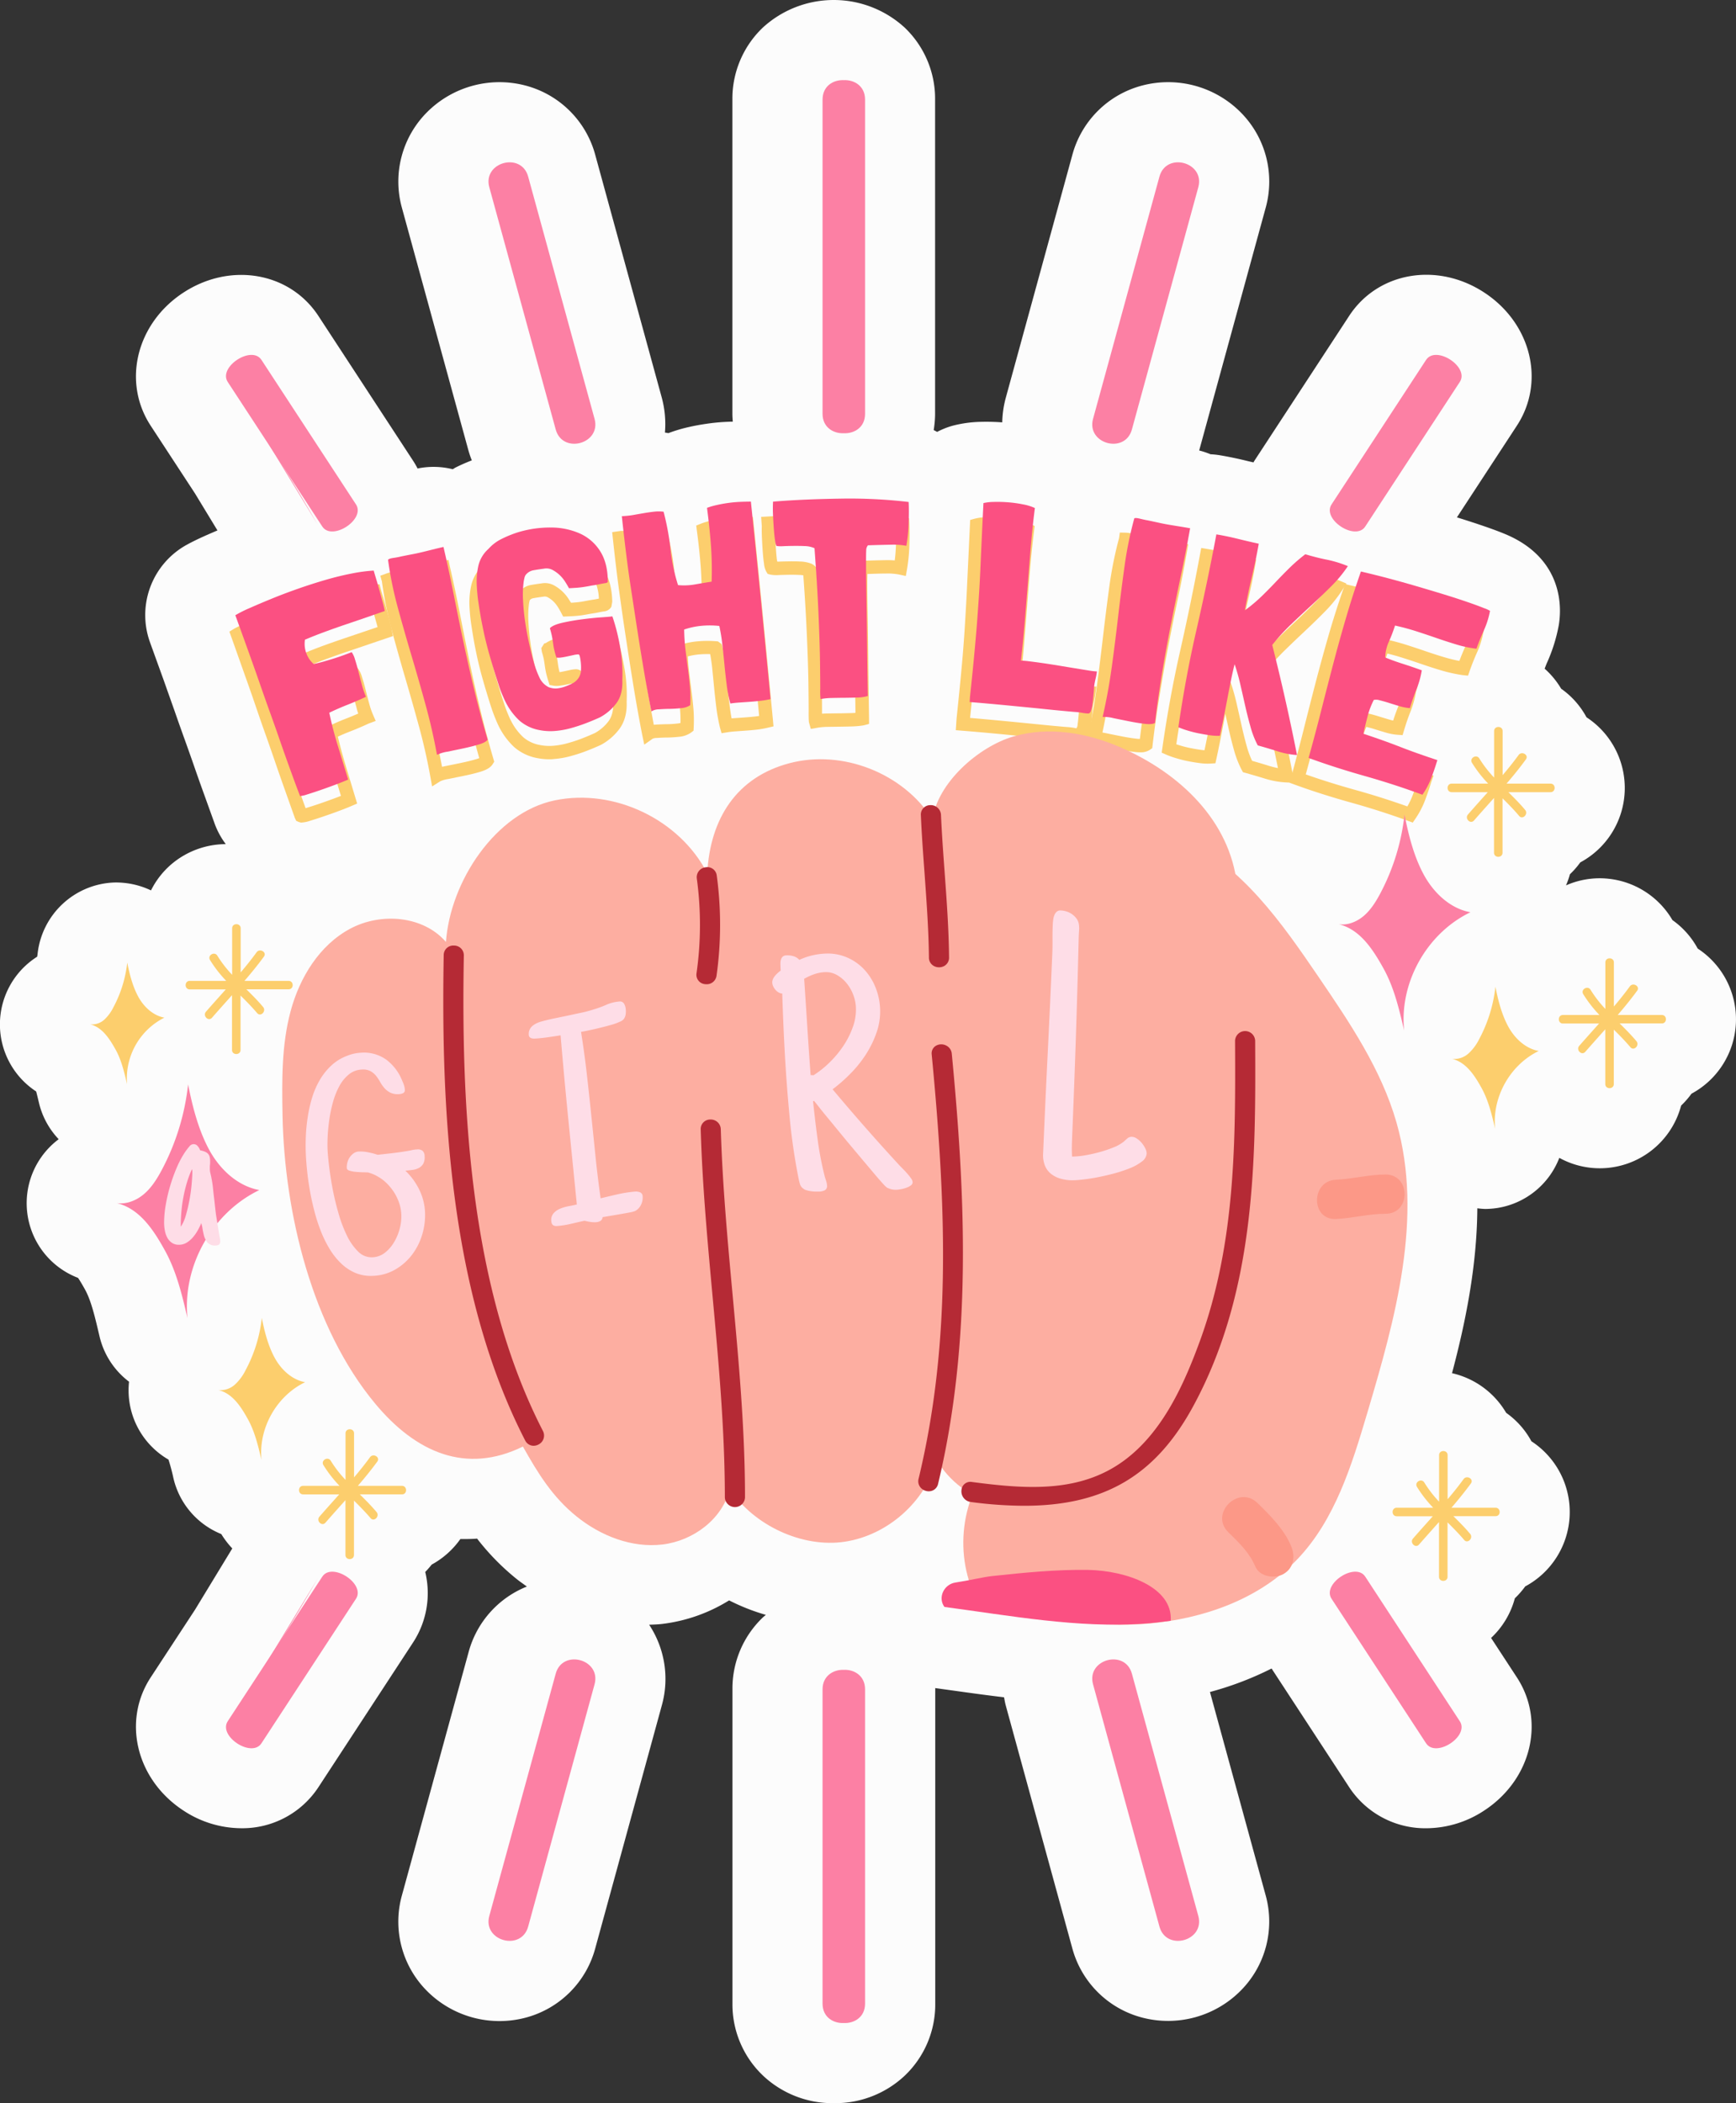 <svg xmlns="http://www.w3.org/2000/svg" width="891.9" height="1080" viewBox="0 0 891.9 1080"><rect x="0" y="0" width="891.9" height="1080" fill="#333333" stroke="none"/><g id="Слой_2" data-name="Слой 2"><g id="set06_537209430"><g id="set06_537209430-2" data-name="set06_537209430"><path d="M872.22 487.09a42.73 42.73.0 0 0-12.53-14.29l-.44-.32A43.37 43.37.0 0 0 821.8 451a42.93 42.93.0 0 0-17.23 3.65 44.21 44.21.0 0 0 2-5.71 43 43 0 0 0 5.33-6.09 43.36 43.36.0 0 0 3.19-74.52A42.67 42.67.0 0 0 802.55 354l-.48-.34a43.16 43.16.0 0 0-8.49-10.29c.41-1 .76-2 1.2-3a83.83 83.83.0 0 0 6.07-19.34c2.35-14.18-1.21-36.09-28.09-47-2.58-1.06-6-2.35-10.45-3.87-3.84-1.32-8.29-2.78-13.46-4.38l-.34-.1 30.82-47.1c14.74-22.53 7.37-52.56-16.79-68.37s-54.64-10.54-69.38 12l-48.58 74.24c-.22.32-.38.66-.58 1-1.13-.27-2.21-.5-3.36-.78-4.58-1.14-9.3-2.11-14-2.91a42.1 42.1.0 0 0-4.7-.49 41.64 41.64.0 0 0-5.84-1.94L650.18 107A50.37 50.37.0 0 0 637.5 57.76a52.58 52.58.0 0 0-50.57-13.87 50.39 50.39.0 0 0-36.06 35.9l-34.11 124.4a52.17 52.17.0 0 0-1.84 12.7 109.3 109.3.0 0 0-11-.27 62 62 0 0 0-14.84 2.09 40.37 40.37.0 0 0-7.62 3.08c-.58-.32-1.16-.64-1.76-.94a53.3 53.3.0 0 0 .72-8.33V51.11a50.46 50.46.0 0 0-15.63-36.94 53.94 53.94.0 0 0-72.88.0 50.46 50.46.0 0 0-15.63 36.94V212.52c0 1.34.1 2.67.2 4-1 0-2.05.05-3.17.1a101.59 101.59.0 0 0-10.34 1c-3.33.48-6.52 1.07-9.23 1.71a75.15 75.15.0 0 0-10.34 3.09c-.59-.11-1.19-.21-1.78-.3A52 52 0 0 0 340 204.2L305.89 79.79a50.39 50.39.0 0 0-36.06-35.9 52.6 52.6.0 0 0-50.57 13.87A50.38 50.38.0 0 0 206.57 107l34.12 124.4a50.84 50.84.0 0 0 1.71 5c-2.91 1.14-5.76 2.37-8.47 3.74-.47.24-.86.57-1.32.82a40.8 40.8.0 0 0-18.07-.38 45 45 0 0 0-2.36-4.06L163.6 162.26c-14.74-22.52-45.22-27.78-69.38-12s-31.53 45.84-16.79 68.37l22.74 34.75 11.55 19c-1.83.78-3.61 1.55-5.29 2.29-4.56 2-8 3.72-10.33 5a41.18 41.18.0 0 0-19.23 49.6l.21.61 7 19.36q3 8.49 5.61 15.84c1.8 5.18 3.54 10.09 5.23 14.77 1.57 4.35 3.11 8.72 4.61 13q2.41 7 5.08 14.37l5.55 15.4A40.56 40.56.0 0 0 116 433.47a43.45 43.45.0 0 0-28.1 10.46 42.74 42.74.0 0 0-10.32 13.3 41.81 41.81.0 0 0-19.08-4.05 41.14 41.14.0 0 0-39.19 36.63c-.06.48-.13 1-.22 1.47a41.15 41.15.0 0 0-.52 69.19c.47 1.7 1 4 1.4 5.66A40.82 40.82.0 0 0 30.15 585a41.05 41.05.0 0 0 9.94 71.2c.78 1.14 1.94 3 3.62 6.05 3.17 5.72 5.22 14.57 7.41 23.93A40.92 40.92.0 0 0 66.3 709.52a41.09 41.09.0 0 0 20.26 40 98.93 98.93.0 0 1 2.55 9.58 41 41 0 0 0 24.58 28.66 44.68 44.68.0 0 0 5.65 7.38l-19.16 31.49L77.43 861.35c-14.74 22.52-7.37 52.56 16.78 68.37a54.37 54.37.0 0 0 29.76 9.1 46.74 46.74.0 0 0 39.63-21.09l48.58-74.24a46.25 46.25.0 0 0 6.29-36.26 49 49 0 0 0 3.31-3.79 43.54 43.54.0 0 0 14.73-13.11c2.85.0 5.72.0 8.6-.24a123.6 123.6.0 0 0 20.17 20.62c1.75 1.42 3.6 2.67 5.41 4a50.39 50.39.0 0 0-30 33.9L206.57 973a50.36 50.36.0 0 0 12.69 49.27 52.58 52.58.0 0 0 50.57 13.88 50.38 50.38.0 0 0 36.06-35.91L340 875.81a50.38 50.38.0 0 0-6.49-41.49c2.2-.09 4.41-.14 6.59-.4a84.22 84.22.0 0 0 34.5-12.11 105.32 105.32.0 0 0 18.86 7.44c-.51.44-1 .85-1.53 1.32a50.42 50.42.0 0 0-15.62 36.91V1028.9A50.43 50.43.0 0 0 392 1065.84 52.07 52.07.0 0 0 427.81 1080H429a52.07 52.07.0 0 0 35.86-14.16 50.43 50.43.0 0 0 15.64-36.94V867.48c0-.21.0-.42.0-.63L493 868.58c7.53 1.06 15.17 2.08 22.85 3 .27 1.4.49 2.79.87 4.18l34.11 124.4a50.38 50.38.0 0 0 36.06 35.91 52.58 52.58.0 0 0 50.57-13.88A50.32 50.32.0 0 0 650.18 973L621.63 868.86a165 165 0 0 0 31.66-12.06l39.87 60.94a46.74 46.74.0 0 0 39.63 21.09 54.46 54.46.0 0 0 29.76-9.11c24.15-15.81 31.52-45.85 16.77-68.37L766.07 841.1a43.06 43.06.0 0 0 12.21-20.36 44.81 44.81.0 0 0 5.33-6.1 43.35 43.35.0 0 0 3.18-74.53 42.73 42.73.0 0 0-12.51-14.28l-.46-.33A43.44 43.44.0 0 0 746 705.14c6.88-25.86 12.81-54.8 13-84.67a39.09 39.09.0 0 0 3.92.34 42.37 42.37.0 0 0 6.78-.56 41 41 0 0 0 31.43-25.68 43 43 0 0 0 20.67 5.35 43.21 43.21.0 0 0 41.9-32.19 45.9 45.9.0 0 0 5.35-6.12 43.36 43.36.0 0 0 3.16-74.52z" fill="#fcfcfc"/><path d="M155 422.39a3.77 3.77.0 0 1-.48.0l-1-.29-1.34-.59-.69-1.47L146 404.6q-2.56-7.22-4.88-14t-4.71-13.49c-1.62-4.53-3.28-9.32-5-14.38s-3.62-10.45-5.68-16.24l-7.87-22.16 2.54-1.54c1.73-.93 4.26-2.15 7.62-3.63s7-3 11.18-4.71 8.71-3.4 13.51-5.06 9.57-3.18 14.29-4.54 9.33-2.44 13.67-3.26a85.45 85.45.0 0 1 11.55-1.45l2.75-.12.72 2.66c.32 1.19.75 2.69 1.3 4.51s1.12 3.85 1.67 5.9l1.55 5.77q.78 2.89 1.14 4.88l.54 2.9-22.58 7.67q-5.39 1.8-10.72 3.76-4.19 1.52-7.89 3a9.51 9.51.0 0 0 .72 3.68 12.7 12.7.0 0 0 1.55 2.7c1-.23 2-.49 3-.78 1.78-.5 3.49-1 5.19-1.53s3.26-1.05 4.8-1.6 2.88-1.06 3.94-1.48l2.23-.86L183.7 343a13.62 13.62.0 0 1 2.33 4.83q.94 2.86 1.83 6.46c.56 2.28 1.15 4.58 1.79 6.89a39.64 39.64.0 0 0 1.84 5.48l1.53 3.55-3.64 1.35q-4.47 2.09-9.38 4c-2.24.87-4.39 1.78-6.43 2.73 1.19 4.92 2.53 9.87 4 14.76l5.92 19.58-2.81 1.21c-1.87.81-4.12 1.69-6.72 2.66s-5.14 1.86-7.69 2.73-4.84 1.61-6.82 2.21A17.3 17.3.0 0 1 155 422.39zm-28.77-94.86 5.93 16.69q3.11 8.71 5.7 16.3t5 14.31q2.42 6.81 4.73 13.57t4.85 13.9L157 415l.52-.15c1.89-.57 4.09-1.28 6.56-2.12s5-1.75 7.52-2.68c1.28-.47 2.47-.93 3.56-1.36L171 395c-1.8-5.92-3.39-11.94-4.76-17.88l-.68-3 2.88-1c2.64-1.33 5.78-2.72 9.07-4 2.25-.87 4.44-1.77 6.55-2.7-.35-1-.71-2.2-1-3.46q-1-3.54-1.83-7.05c-.54-2.22-1.1-4.21-1.69-6l-.12-.35-1.09.4c-1.66.61-3.36 1.18-5.14 1.72s-3.51 1.06-5.31 1.57-3.63.95-5.2 1.24l-1.09.2-2.11-1a16.9 16.9.0 0 1-4.36-6.24 17.53 17.53.0 0 1-1.1-9.17l.25-2 1.83-.76q4.69-2 10.15-4c3.62-1.31 7.24-2.58 10.89-3.81l16.84-5.7c-.12-.46-.24-.94-.38-1.45L192 314.91q-.81-3-1.63-5.73c-.21-.69-.4-1.35-.58-2-2.37.23-5 .61-7.9 1.14-4.13.78-8.51 1.83-13 3.13s-9.25 2.79-13.94 4.41-9.07 3.28-13.19 4.94-7.77 3.22-11 4.64Q128.15 326.61 126.24 327.53z" fill="#fcce6d"/><path d="M222 403.83l-.89-4.92c-1.56-8.64-3.49-17.19-5.72-25.4q-3.48-12.75-7.14-25.21t-7-24.86a198.91 198.91.0 0 1-5.05-24.93l-.82-2.86 2.75-1a15.45 15.45.0 0 1 4-1c1.46-.24 2.53-.44 3.22-.61 2.11-.43 4.36-.87 6.93-1.35s6.09-1.31 10.79-2.5l7.33-1.69.73 3.42c2 8.67 3.71 16.91 5.35 25.23s3.29 16.55 5 24.84 3.61 16.49 5.58 24.65 4.15 16.29 6.42 24l.44 1.5-.84 1.32c-1.08 1.68-3.12 2.91-6.4 3.89q-3.74 1.11-8.13 2t-8.19 1.67a16.1 16.1.0 0 0-4.11 1.14zM203.37 300.4a197.79 197.79.0 0 0 4.47 21.26q3.3 12.25 7 24.71T222 371.7c1.94 7.16 3.67 14.57 5.12 22.08.57-.14 1.2-.28 1.91-.42 2.59-.51 5.3-1.07 8.12-1.66s5.25-1.19 7.57-1.88a14.58 14.58.0 0 0 1.5-.52c-2-7.14-4-14.54-5.82-22q-3-12.34-5.64-24.86t-5.05-24.93q-2.15-11-4.56-21.73l-.46.11c-4.87 1.23-8.59 2.11-11.19 2.59s-4.74.9-6.67 1.29C206.18 299.9 205 300.14 203.37 300.4z" fill="#fcce6d"/><path d="M282.21 389.9a31.36 31.36.0 0 1-6.21-.61 24.81 24.81.0 0 1-11.77-5.6 37.32 37.32.0 0 1-7.69-10.18c-.55-1.08-1.22-2.54-2-4.44s-1.46-3.74-2.1-5.68c-1-3-1.81-5.73-2.55-8.16s-1.44-4.89-2.12-7.28-1.35-5-2-7.75-1.3-5.9-2-9.5c-.57-3.09-1.09-6.27-1.58-9.53a94.44 94.44.0 0 1-1-9.9 41 41 0 0 1 .9-10.58 20 20 0 0 1 6.11-10.41 25 25 0 0 1 7.32-5.57 61 61 0 0 1 8.55-3.52 58 58 0 0 1 18.19-2.67A39.32 39.32.0 0 1 298.48 282a27.25 27.25.0 0 1 11.63 10.27c2.83 4.48 4.33 10.1 4.44 16.73l-.43 2.54a4.88 4.88.0 0 1-3.9 2.43c-.7.1-1.83.32-3.4.64s-2.95.47-4 .67-2.26.42-3.4.6-2.41.32-3.67.42-2.6.16-4.25.23l-2.18.09-1-1.94c-.43-.84-1-1.86-1.76-3.05a15.28 15.28.0 0 0-2.32-2.86 13.17 13.17.0 0 0-2.88-2.09 3.15 3.15.0 0 0-2.11-.29c-1.93.24-3.61.49-5.23.79a3 3 0 0 0-2 1.22c.17-.24.09.07.0.41a12 12 0 0 0-.34 2 49.76 49.76.0 0 0-.22 8.19c.16 3.26.48 6.71.95 10.25s1.15 7.34 2 11.1 1.73 7.44 2.69 10.84a49.3 49.3.0 0 0 2.32 6.16 7 7 0 0 0 3.23 3.51 7.85 7.85.0 0 0 2.17.29 12.33 12.33.0 0 0 3.37-.77 27.21 27.21.0 0 0 3.83-1.7 5.45 5.45.0 0 0 1.33-1.37 4.48 4.48.0 0 0 .67-2c0-.19.0-.75.0-1.54a20.45 20.45.0 0 0-.13-2.49c0-.12.0-.24.0-.36l-2.78.59c-1.25.27-2.41.47-3.47.6a10.86 10.86.0 0 1-3.29.0l-2-.38-.62-1.95q-.76-2.4-1.17-4.23c-.27-1.25-.49-2.47-.65-3.67s-.31-2.13-.5-3.24a38.23 38.23.0 0 0-1-3.84l-.31-2 1.54-2.4.72-.15a19.38 19.38.0 0 1 7.26-2.84c3.08-.68 6.37-1.24 9.88-1.7s6.72-.78 9.74-1c2.84-.19 4.75-.34 5.73-.48l1.29-.18 2.48 1.4.51 1.37c1.33 5 2.52 10.5 3.56 16.33a79.22 79.22.0 0 1 1.14 17.27c.23 5.42-1 10.14-3.6 13.74a29.22 29.22.0 0 1-9.53 8.3c-2.62 1.2-5.09 2.23-7.67 3.22a82.09 82.09.0 0 1-8.09 2.62 45.33 45.33.0 0 1-8.5 1.47C283.77 389.88 283 389.9 282.21 389.9zm-.8-104.53a52 52 0 0 0-15.2 2.37 53.25 53.25.0 0 0-7.51 3.09 18.42 18.42.0 0 0-5.5 4.23 13.54 13.54.0 0 0-4.33 7.1 33.89 33.89.0 0 0-.76 8.8 88.66 88.66.0 0 0 .89 9.2c.47 3.19 1 6.28 1.53 9.3q1 5.19 1.9 9.15c.63 2.64 1.26 5.13 1.93 7.47s1.37 4.76 2.08 7.17 1.56 5.08 2.51 8c.57 1.75 1.2 3.48 1.91 5.17s1.28 3 1.76 3.87a30 30 0 0 0 6.21 8.28 17.82 17.82.0 0 0 8.55 4 24.69 24.69.0 0 0 6.67.41 37.82 37.82.0 0 0 7.22-1.25 76.66 76.66.0 0 0 7.43-2.4c2.42-.94 4.77-1.91 7-2.94a22.14 22.14.0 0 0 7.06-6.2c1.68-2.32 2.46-5.59 2.3-9.73A72.54 72.54.0 0 0 314 344.39c-.81-4.6-1.73-9-2.73-13.05-1 .08-2.21.17-3.61.26-2.9.19-6 .5-9.31.93s-6.4 1-9.3 1.61a19.5 19.5.0 0 0-3.45 1c.21.82.38 1.59.5 2.26.22 1.21.4 2.39.55 3.53s.32 2.05.55 3.1c.08.36.17.74.28 1.14.67-.1 1.38-.24 2.14-.4l3.28-.71a16.39 16.39.0 0 1 3.21-.41 4.44 4.44.0 0 1 4.1 3.87c.19.86.36 1.85.49 2.95a30.7 30.7.0 0 1 .18 3.27c0 1 0 1.8-.06 2.26a11.49 11.49.0 0 1-1.86 5.2 12.47 12.47.0 0 1-3.43 3.32 33.25 33.25.0 0 1-5 2.28 19.29 19.29.0 0 1-5.62 1.18 12 12 0 0 1-11.75-7.84 56.84 56.84.0 0 1-2.67-7.1q-1.49-5.31-2.78-11.24c-.88-3.95-1.58-7.87-2.08-11.67s-.84-7.38-1-10.84a54 54 0 0 1 .25-9.21 16.44 16.44.0 0 1 .5-2.94 7.31 7.31.0 0 1 1.19-2.92 10 10 0 0 1 6.21-3.82c1.75-.31 3.56-.58 5.45-.82a9.72 9.72.0 0 1 6.38 1 20.36 20.36.0 0 1 4.36 3.17 21.19 21.19.0 0 1 3.39 4.18c.36.56.68 1.09 1 1.58.69.0 1.32-.07 1.9-.12 1.09-.08 2.12-.2 3.13-.35s2.09-.35 3.13-.55 2.53-.47 4.16-.7l2-.4a23.82 23.82.0 0 0-3.31-11.5 20.11 20.11.0 0 0-8.74-7.73 32.61 32.61.0 0 0-13.36-2.84z" fill="#fcce6d"/><path d="M331 382.38l-1.08-5.17c-.53-2.68-1.23-6.36-2.07-11s-1.74-9.88-2.68-15.7-1.93-12-2.92-18.51-2-13.08-2.92-19.66-1.82-13-2.56-19.12-1.37-11.66-1.89-16.6l-.36-3.35 4.41-.64a20.09 20.09.0 0 0 4.38-.31l5.36-.93c1.86-.32 3.68-.58 5.49-.78a22.55 22.55.0 0 1 5.81.06l2.26.32.58 2.22a137.26 137.26.0 0 1 3.58 19.73 90.92 90.92.0 0 0 3 15.54 27.73 27.73.0 0 0 5.44-.43l5.73-1c0-5.58-.18-10.82-.52-15.6-.44-5.83-1.1-12.2-2-18.9l-.35-2.67 2.51-1a38.73 38.73.0 0 1 5.2-1.55q3-.69 6.22-1.15a64.71 64.71.0 0 1 6.45-.6c2.07-.08 3.94-.12 5.63-.13h3.11l.32 3.1c3.44 33.42 6.79 67.55 10 101.45l.27 3-2.91.68a50.28 50.28.0 0 1-5.69 1c-1.95.21-3.85.39-5.71.51l-5.22.38c-1.58.11-2.92.26-4 .43l-3.16.51-.87-3.11A97.76 97.76.0 0 1 368 363.15q-.64-5.19-1.13-10.3t-1-10.08c-.25-2.33-.59-4.63-1-6.87a50.3 50.3.0 0 0-5.9.17 34.42 34.42.0 0 0-5.57 1c.09 2.36.27 4.73.54 7.09q.58 4.89 1.22 9.77t1.08 9.77a72.51 72.51.0 0 1 .16 9.89l-.09 1.64-1.33 1a12.54 12.54.0 0 1-6.21 2.13c-2 .22-4.09.35-6.15.38-1.91.0-3.69.11-5.35.22a4.69 4.69.0 0 0-2 .4zm-8.92-103c.45 4.06 1 8.35 1.5 13q1.11 9.14 2.53 18.95C327 317.9 328 324.44 329 331s2 12.65 2.91 18.43 1.84 11 2.67 15.59q.74 4.09 1.32 7.17c.3.0.61-.06.92-.08 1.75-.12 3.65-.19 5.67-.23 1.86.0 3.71-.14 5.55-.34a11 11 0 0 0 1.57-.28 64.2 64.2.0 0 0-.22-6.94c-.26-3.08-.61-6.24-1-9.45s-.84-6.58-1.23-9.87a95.82 95.82.0 0 1-.66-10.39v-2.48l2.35-.8a41.14 41.14.0 0 1 9.54-2 55.9 55.9.0 0 1 9.51-.05l.95.08 1.85 1.34.44 1.42a98.65 98.65.0 0 1 1.61 10c.36 3.4.72 6.79 1 10.18s.7 6.72 1.11 10.11c.28 2.2.62 4.38 1 6.49l1.5-.12 5.27-.37c1.76-.12 3.55-.29 5.39-.49.68-.08 1.33-.17 2-.27-3-31.79-6.13-63.77-9.35-95.15l-2.27.07c-1.89.08-3.82.26-5.77.53s-3.84.63-5.63 1.05c-.62.14-1.2.29-1.75.44.72 5.8 1.27 11.33 1.65 16.46.42 5.8.6 12.21.53 19.08v2.94l-2.91.42c-2.68.42-5.47.88-8.45 1.4a33.88 33.88.0 0 1-9 .4l-2.48.35-1-2.78a98.78 98.78.0 0 1-4-19.13 128.65 128.65.0 0 0-2.82-16.33 16.33 16.33.0 0 0-1.83.11c-1.69.19-3.38.43-5.09.72l-5.32.93C323.65 279.21 322.83 279.32 322 279.39z" fill="#fcce6d"/><path d="M416.57 374.3l-.85-3c-.14-.5-.3-1.06-.26-6.18q0-4.62-.12-13.81t-.73-23.54c-.39-9.4-1-20.26-1.89-32.34a14.35 14.35.0 0 0-1.89-.19c-1.84-.09-3.72-.12-5.56-.09s-3.59.07-5.15.14a16.38 16.38.0 0 1-4.37-.24l-1.34-.35-.73-1.17a10.68 10.68.0 0 1-1.16-4.19c-.26-1.59-.46-3.54-.63-5.83s-.3-4.58-.42-7.13c-.1-2.11-.14-4.17-.08-6.16l-.34-4.8 3.46-.19c11.41-.64 23-1.07 34.59-1.25a261.69 261.69.0 0 1 35.07 1.78l2.89.35.13 2.91c.15 3.27.13 7 0 11.33A87.55 87.55.0 0 1 466 292.26l-.62 3.52-3.48-.76a31.31 31.31.0 0 0-6.72-.51c-2.47.0-5.64.11-9.52.24.0 1-.05 2.36-.06 4.14.0 2.17.0 5 .06 8.53l.21 13.67c.08 5.58.18 12.28.25 20.09s.2 17 .36 27.55v3l-2.92.77a46.44 46.44.0 0 1-6.24.55c-2.12.06-4.24.1-6.33.12l-6.21.09a31.28 31.28.0 0 0-5.11.5zm-10.19-86.05c1.58.0 3.18.0 4.76.1a17.4 17.4.0 0 1 6 1.22l1 .66 1 .91.25 1.48c1 13.07 1.66 24.79 2.06 34.84q.6 14.43.75 23.71c.09 6.19.14 10.85.12 14 0 .48.0.92.0 1.33.76-.06 1.54-.09 2.33-.11l6.25-.09c2.07.0 4.14-.06 6.23-.12.83.0 1.62-.06 2.39-.12-.14-9.51-.25-17.71-.32-24.78-.07-7.8-.17-14.48-.25-20.05l-.21-13.69c0-3.55-.06-6.44-.06-8.63s0-3.92.1-5a21.26 21.26.0 0 1 .23-2.39l.41-3.75 3.41.21c5.17-.18 9.19-.27 12.18-.33a46.38 46.38.0 0 1 4.68.14c.31-2.41.51-5 .62-7.72s.14-5.46.11-7.85a257.45 257.45.0 0 0-31.21-1.39c-10.33.16-20.73.51-31 1.05.0 1.41.0 2.77.09 4.16.12 2.48.26 4.8.42 6.94s.33 3.84.56 5.31a.72.72.0 0 0 .52.12c1.62-.07 3.41-.12 5.37-.14z" fill="#fcce6d"/><path d="M554.81 381c-.88.0-1.8-.13-3-.29a28.22 28.22.0 0 0-3.93-.52c-1.72-.12-4.62-.38-8.69-.76l-18.31-1.8c-6.82-.67-15.63-1.53-26.44-2.4l-3.38-.27.4-6c.77-7.37 1.44-13.9 2-19.74s1.06-11.25 1.45-16.3.73-10 1-14.69.58-9.54.8-14.46L498.44 267l2.38-.66a26 26 0 0 1 5.94-.74 71.55 71.55.0 0 1 7.79.19 68.28 68.28.0 0 1 8.06 1.13 28 28 0 0 1 6.76 2.12l2.2 1.08-.31 2.43q-1.18 9.32-2 19.17t-1.59 19.92q-.78 10-1.61 19.95-.69 8.1-1.49 15.73l.6.07c2 .24 4.24.54 6.86.91s5.38.8 8.33 1.29l15.26 2.46a32.23 32.23.0 0 0 3.79.47l3.87.06-.53 3.84c-.16 1.16-.38 2.31-.64 3.45-.23.93-.42 1.83-.59 2.76a12 12 0 0 0-.25 2.1c-.29 3.81-.56 6.51-.81 8.34a18.14 18.14.0 0 1-1.15 4.76A5 5 0 0 1 554.81 381zm-56.42-12.34c9.32.79 17 1.54 23.15 2.13l18.29 1.81c4 .37 6.84.63 8.53.75A30.81 30.81.0 0 1 553 374a3.06 3.06.0 0 0 .63-1.83q.36-2.58.75-7.59a18.76 18.76.0 0 1 .36-3.17c.14-.81.31-1.63.5-2.42l-.71-.11-15.32-2.48q-4.34-.72-8.18-1.26c-2.56-.37-4.8-.66-6.71-.9a14.22 14.22.0 0 0-3-.18l-3.92.57-.09-3.95c.7-6.66 1.32-13 1.88-19.62s1.09-13.25 1.6-19.91 1.05-13.33 1.6-20q.71-8.6 1.71-16.79-1.27-.39-2.88-.72a60.21 60.21.0 0 0-7.23-1 57.82 57.82.0 0 0-7-.17c-.77.0-1.41.06-2 .11l-1.45 31.5q-.33 7.45-.79 14.6c-.31 4.76-.67 9.67-1.05 14.77s-.86 10.59-1.46 16.46Q499.48 358.34 498.39 368.68z" fill="#fcce6d"/><path d="M585.73 386.32a24.12 24.12.0 0 1-2.43-.15q-3.85-.44-8.25-1.29-4.24-.84-8.15-1.65a15.73 15.73.0 0 0-4.2-.54l-4.94.72 1.1-4.87c1.91-8.55 3.47-17.18 4.6-25.63q1.74-13.08 3.24-26t3.23-25.63a199 199 0 0 1 5-24.92l.4-2.89 2.87.07a14.66 14.66.0 0 1 4 .64c1.42.35 2.47.58 3.16.68 2.13.44 4.37.91 6.9 1.46s6.1 1.16 10.87 1.88l7.35 1.29-.72 4.07c-1.44 8.13-3 16.4-4.78 24.7s-3.39 16.53-5 24.84S597 349.7 595.61 358s-2.49 16.44-3.45 24.65l-.17 1.54-1.28.89A8.55 8.55.0 0 1 585.73 386.32zM566.4 376.16c.57.09 1.19.21 1.9.35 2.56.54 5.26 1.08 8.07 1.63s5.29.94 7.69 1.21a14.91 14.91.0 0 0 1.57.1c.9-7.52 2-15.1 3.21-22.56q2-12.54 4.49-25.09t5-24.94q2.28-10.92 4.25-21.78l-.46-.09c-4.94-.75-8.7-1.39-11.27-1.95s-4.71-1-6.62-1.41c-.62-.09-1.81-.33-3.38-.72a191.06 191.06.0 0 0-4.15 21.32Q575 314.8 573.51 327.7t-3.25 26.12C569.28 361.19 568 368.69 566.4 376.16z" fill="#fcce6d"/><path d="M665.05 402l-4.38-.22a44.31 44.31.0 0 1-10.94-2c-3.48-1.08-6.73-2-9.72-2.86l-1.43-.39-.7-1.31A50.86 50.86.0 0 1 633.94 385q-1.53-5.44-2.79-11.19c-.54-2.43-1.09-4.85-1.63-7.23l-.84 4.47c-.6 3.26-1.23 6.47-1.86 9.62s-1.24 6.07-1.82 8.74l-.55 2.54-2.6.16a29.58 29.58.0 0 1-5.55-.26c-1.95-.26-4-.6-6.06-1s-4.15-.95-6.08-1.54a43.74 43.74.0 0 1-4.93-1.76l-2.39-1.05.37-2.58c2.43-17 5.5-33.74 9.12-49.7 3.78-16.74 7.21-33.4 10.2-49.52l.61-3.31 3.31.55q5.49.89 11.14 2.27c3.64.9 7.17 1.7 10.56 2.44l3.22.69-.56 3.25c-.93 5.37-2.1 11-3.56 17.3q-.88 3.78-1.68 7.52c.36-.33.7-.66 1-1q3.51-3.45 6.88-7.09c2.3-2.5 4.69-5 7.12-7.42a89.85 89.85.0 0 1 8.33-7.33l1.4-1.11 1.71.52c3.23 1 6.78 1.86 10.56 2.63A60.59 60.59.0 0 1 688 298.07l3.77 1.59-2.22 3.44a69.08 69.08.0 0 1-8.86 10.95q-5 5.08-10.35 10.09t-10.4 9.94a104.39 104.39.0 0 0-7.93 8.69c4.54 18.22 8.63 36.7 12.2 55zM643.3 390.7c2.64.74 5.47 1.58 8.46 2.51a43.82 43.82.0 0 0 4.8 1.21c-3.43-17.18-7.34-34.53-11.62-51.63l-.4-1.62 1-1.32a109.36 109.36.0 0 1 9.57-10.68q5.18-5.07 10.51-10.05t10.14-9.88a66.13 66.13.0 0 0 5.51-6.33 60.76 60.76.0 0 0-6-1.57c-3.32-.67-6.5-1.44-9.45-2.27a80.29 80.29.0 0 0-6.32 5.69c-2.38 2.39-4.71 4.79-7 7.23s-4.69 4.94-7.11 7.33a86.93 86.93.0 0 1-8 6.93l-1.86 1.85-2.9-.88-2.32-1.34.74-2.62c.89-5.22 2.09-11 3.48-16.93 1.14-4.89 2.1-9.39 2.9-13.68-2.44-.55-5-1.13-7.51-1.76s-4.9-1.13-7.31-1.59c-2.86 15.17-6.09 30.77-9.63 46.44-3.39 14.94-6.28 30.55-8.63 46.45q.83.29 1.77.57c1.73.53 3.56 1 5.47 1.38s3.78.71 5.56.94q.88.12 1.68.18c.4-1.86.8-3.84 1.22-5.91.62-3.11 1.25-6.29 1.85-9.51s1.22-6.5 1.86-9.7 1.34-6.26 2-9L628.69 340l3.73 10.88a106.23 106.23.0 0 1 2.91 10.34c.84 3.68 1.68 7.4 2.52 11.19s1.72 7.31 2.7 10.83A44.62 44.62.0 0 0 643.3 390.7z" fill="#fcce6d"/><path d="M725.83 422.41l-2.49-.91c-9.41-3.43-19.17-6.56-29-9.3-10.22-2.84-19.9-5.92-28.78-9.15l-3-1.09.84-3q3.33-12.17 6.34-24.19t6.14-24.08q3.14-12 6.56-23.93c2.29-7.95 4.84-16 7.59-23.9l1-2.91 3 .69q6.33 1.44 13.65 3.34t14.67 4q7.33 2.1 14.18 4.19c4.58 1.39 8.61 2.69 12.1 3.87s6.33 2.23 8.43 3.07c3.3 1.32 6.16 2.47 5 5.72a43.5 43.5.0 0 1-3.16 10.1c-1.4 3.13-2.64 6.24-3.75 9.36l-.93 2.67-2.85-.29a78.65 78.65.0 0 1-10.76-2.37c-3.41-1-6.81-2.11-10.23-3.28s-6.7-2.26-10.06-3.32q-3.68-1.17-7.53-2.1a58.39 58.39.0 0 1-2.17 5.61 18.52 18.52.0 0 0-1.38 4.57q3.25 1.17 6.65 2.23 4.76 1.5 9.45 3.19l3 1.09-.88 3.09a49 49 0 0 1-2.78 10c-1.17 2.9-2.27 6.09-3.28 9.48l-.79 2.64-2.74-.19a28.4 28.4.0 0 1-5.93-1.14c-1.91-.55-3.74-1.11-5.48-1.66s-3.11-.92-4.45-1.24a33.31 33.31.0 0 0-2.17 6.24c-.52 2-1 3.83-1.35 5.46 5.39 1.71 10.75 3.59 15.94 5.61 5.85 2.27 12.14 4.5 18.69 6.62l3.41 1.11-1.24 3.34c-.88 3.06-2 6.25-3.22 9.5a45 45 0 0 1-4.77 9.1zm-55-24.75c7.89 2.78 16.38 5.44 25.29 7.93 9.12 2.53 18.17 5.4 26.94 8.52a39.1 39.1.0 0 0 2.62-5.48c.79-2 1.5-4 2.13-6-5.53-1.84-10.85-3.76-15.85-5.71-6-2.32-12.16-4.45-18.37-6.34l-1.37-.42L691 387.81l.15-1.39q.74-3.48 2.06-8.64a46.65 46.65.0 0 1 3.54-9.61l.62-1.2 1.27-.46a8.78 8.78.0 0 1 5 .05c1.49.35 3.13.81 4.94 1.38s3.5 1.07 5.35 1.62c.63.19 1.25.34 1.83.47q1.23-3.82 2.6-7.22a39.81 39.81.0 0 0 1.9-6.16c-2.11-.74-4.25-1.44-6.39-2.12q-4.77-1.5-9.31-3.19l-1-.39-1.2-1.82-.1-1.25a24.32 24.32.0 0 1 2.18-9.5 50.11 50.11.0 0 0 2.72-7.66l.4-1.49 2.62-1.31 1.49.31c3.82.86 7.39 1.8 10.82 2.89s6.82 2.21 10.21 3.38 6.64 2.21 10 3.19a72.28 72.28.0 0 0 7.08 1.7c.94-2.51 1.92-4.89 3-7.27a41.91 41.91.0 0 0 2.26-6.51l-.38-.16c-2-.8-4.71-1.79-8.09-2.94s-7.39-2.44-11.88-3.81-9.23-2.76-14.1-4.15-9.67-2.72-14.49-4q-5.52-1.43-10.45-2.59c-2.32 6.85-4.5 13.77-6.47 20.63q-3.42 11.85-6.53 23.77t-6.11 24Q673.79 387 670.86 397.66z" fill="#fcce6d"/><path d="M187.62 358c-3 1.39-6.07 2.72-9.32 4s-6.3 2.62-9.12 4c1.24 6 2.82 11.91 4.61 17.7s3.47 11.33 5.08 16.62c-1.84.8-4.05 1.69-6.62 2.65s-5.14 1.89-7.69 2.77-4.82 1.62-6.78 2.22a15.09 15.09.0 0 1-3.61.83c-2.17-5.56-4-10.7-5.74-15.49s-3.37-9.42-4.92-13.91-3.15-9-4.78-13.51-3.32-9.29-5.07-14.33-3.67-10.45-5.75-16.25-4.41-12.25-7-19.37a61.38 61.38.0 0 1 7.39-3.7q4.93-2.19 11.23-4.77t13.5-5.11c4.79-1.68 9.56-3.21 14.27-4.58s9.22-2.46 13.51-3.29A83 83 0 0 1 192 293c.33 1.21.79 2.75 1.35 4.6s1.12 3.79 1.67 5.8l1.57 5.76c.5 1.82.87 3.35 1.09 4.6L188.38 317l-10.66 3.63q-5.49 1.86-10.92 3.86t-10.12 4a13.79 13.79.0 0 0 .86 7.37 13.12 13.12.0 0 0 3.48 5 .5.5.0 0 0 .35.05q2.24-.42 4.93-1.2t5.31-1.59c1.74-.55 3.41-1.11 5-1.7s3-1.1 4.07-1.53a11.48 11.48.0 0 1 1.66 3.6c.6 1.85 1.19 3.92 1.77 6.23s1.2 4.63 1.84 7a44.54 44.54.0 0 0 2 5.93C188 357.77 187.91 357.9 187.62 358z" fill="#fb5082"/><path d="M223.94 281.77l3.9-.91c0 .19.1.37.14.57 1.88 8.12 3.62 16.32 5.27 24.6s3.34 16.57 5.11 24.87S242 347.45 244 355.64s4.19 16.26 6.54 24.17c-.6.94-2.12 1.76-4.55 2.49s-5.07 1.39-7.94 2-5.62 1.18-8.25 1.71a19.2 19.2.0 0 0-5.29 1.61q-2.35-12.92-5.86-25.69t-7.23-25.24q-3.72-12.48-7.06-24.76a190 190 0 0 1-5-24.48c.45-.51 1.5-.77 3.1-1s2.78-.5 3.54-.69c2-.4 4.24-.85 6.81-1.34S219.09 283 223.94 281.77z" fill="#fb5082"/><path d="M282.86 322.25c1.2-1 3.33-1.85 6.36-2.52s6.26-1.24 9.7-1.69 6.66-.79 9.65-1 5-.37 6.05-.52a97.45 97.45.0 0 1 4 16.1 73.72 73.72.0 0 1 1.11 16.52q.3 7.44-3 11.9a25.75 25.75.0 0 1-8.52 7.34c-2.33 1.06-4.79 2.08-7.32 3.05s-5.17 1.82-7.84 2.55a43.6 43.6.0 0 1-8 1.39 28.85 28.85.0 0 1-7.73-.43 21.63 21.63.0 0 1-10.26-4.74 33.27 33.27.0 0 1-7.05-9.22c-.52-1-1.15-2.35-1.9-4.12s-1.43-3.59-2-5.44q-1.44-4.46-2.55-8.08t-2.13-7.2c-.69-2.38-1.34-4.92-2-7.61s-1.3-5.79-2-9.32q-.85-4.58-1.57-9.41a89.91 89.91.0 0 1-.93-9.55 37 37 0 0 1 .84-9.71 16.59 16.59.0 0 1 5.17-8.66 22.18 22.18.0 0 1 6.6-5.05 57.64 57.64.0 0 1 8.16-3.36 56.39 56.39.0 0 1 17.27-2.58A36.62 36.62.0 0 1 298 274a23.83 23.83.0 0 1 10.32 9c2.55 4 3.84 9 3.94 14.93v.89c-.17.32-.63.54-1.36.64s-2 .34-3.64.68-2.92.47-4 .69-2.22.41-3.33.58-2.25.31-3.42.4-2.58.18-4.19.25c-.48-.91-1.12-2-1.94-3.29a18 18 0 0 0-2.88-3.5 17.11 17.11.0 0 0-3.66-2.62 6.6 6.6.0 0 0-4.4-.63q-2.75.35-5.31.81a6.53 6.53.0 0 0-4.16 2.55 5.21 5.21.0 0 0-.59 1.67 16.22 16.22.0 0 0-.43 2.52 50.22 50.22.0 0 0-.23 8.64c.15 3.33.48 6.84 1 10.55s1.2 7.5 2.06 11.38 1.78 7.56 2.77 11a49.52 49.52.0 0 0 2.53 6.62 10.33 10.33.0 0 0 4.87 5.15 10.54 10.54.0 0 0 3.68.65 16.44 16.44.0 0 0 4.68-1 31.56 31.56.0 0 0 4.37-1.94 9.31 9.31.0 0 0 2.53-2.43 7.77 7.77.0 0 0 1.26-3.53c0-.4.06-1.06.06-2a25.31 25.31.0 0 0-.17-2.85 22.33 22.33.0 0 0-.43-2.58c-.18-.76-.42-1.16-.74-1.2a12.67 12.67.0 0 0-2.53.35l-3.33.72c-1.16.25-2.22.44-3.2.56a8 8 0 0 1-2.27.0c-.47-1.49-.84-2.81-1.1-3.94s-.46-2.26-.6-3.37-.33-2.23-.54-3.38a37.72 37.72.0 0 0-1.08-4.23A.77.77.0 0 1 282.86 322.25z" fill="#fb5082"/><path d="M385.78 257.59q5.28 50.69 10.1 101.41a47.72 47.72.0 0 1-5.37.89c-1.92.22-3.78.39-5.61.52l-5.33.37c-1.72.13-3.17.29-4.34.48a65.15 65.15.0 0 1-1.91-9.84c-.43-3.42-.81-6.81-1.13-10.2s-.68-6.75-1.06-10.13a95.35 95.35.0 0 0-1.56-9.65 45.11 45.11.0 0 0-9.21-.07 38.63 38.63.0 0 0-8.86 1.9 96.55 96.55.0 0 0 .64 10c.4 3.27.81 6.55 1.25 9.82s.79 6.47 1.07 9.61a67.33 67.33.0 0 1 .15 9.42 9.61 9.61.0 0 1-4.61 1.51q-3 .33-5.93.38c-2 0-3.85.12-5.58.23a7.47 7.47.0 0 0-3.82 1.07q-.82-4-2.09-10.95c-.86-4.63-1.75-9.85-2.71-15.64s-1.94-11.94-2.94-18.47-2-13.06-3-19.63-1.83-12.91-2.57-19S320 270 319.48 265.06a48.59 48.59.0 0 0 5.7-.57c1.8-.33 3.6-.64 5.4-.95s3.59-.57 5.35-.77a20.42 20.42.0 0 1 5 0A131.18 131.18.0 0 1 344.47 282a94.31 94.31.0 0 0 3.88 18.46 31.7 31.7.0 0 0 8.76-.36c3-.53 5.88-1 8.5-1.42a173.74 173.74.0 0 0-.37-18.8q-.64-8.7-2-19.09A34.94 34.94.0 0 1 368 259.4q2.85-.66 6-1.11c2.08-.29 4.15-.48 6.19-.57S384.12 257.59 385.78 257.59z" fill="#fb5082"/><path d="M466.83 257.77c.15 3.21.13 6.89.0 11.06a83.78 83.78.0 0 1-1.17 11.46 35.38 35.38.0 0 0-7.6-.59c-3 .06-7.06.15-12.13.32a4 4 0 0 0-.9 2.69c-.06 1-.08 2.62-.08 4.8s0 5.05.06 8.58.11 8.1.2 13.68.18 12.27.26 20.07.2 17 .37 27.57a21.23 21.23.0 0 1-5.86.8q-3.18.09-6.37.12c-2.12.0-4.21.05-6.3.09a35 35 0 0 0-5.75.56 36.45 36.45.0 0 1-.14-5.23q0-4.67-.12-13.89t-.74-23.63q-.6-14.39-2.09-34.72a12.84 12.84.0 0 0-5-1.09c-1.95-.09-3.89-.11-5.83-.09s-3.73.07-5.34.14a14 14 0 0 1-3.41-.13 9.88 9.88.0 0 1-.7-2.88c-.24-1.54-.43-3.4-.6-5.58s-.3-4.52-.42-7-.14-4.94.0-7.28c11.08-.92 22.71-1.36 34.71-1.55A261.4 261.4.0 0 1 466.83 257.77z" fill="#fb5082"/><path d="M562.09 353.55c-.28 3.49-.55 6.12-.79 7.89a14.94 14.94.0 0 1-.91 3.84c-.36.79-.84 1.16-1.43 1.13s-1.44-.12-2.51-.27a30.18 30.18.0 0 0-4.19-.55c-1.73-.13-4.64-.4-8.73-.79s-9.68-1-16.8-1.68-16.65-1.66-28.55-2.62c.05-.88.11-1.74.16-2.62q1.17-10.85 2-19.61t1.46-16.38c.4-5.08.74-10 1.06-14.73s.58-9.58.8-14.52.45-10.2.71-15.77.55-11.75.89-18.53a24.35 24.35.0 0 1 5.19-.59 68.76 68.76.0 0 1 7.49.19 64.83 64.83.0 0 1 7.75 1.08 25.38 25.38.0 0 1 6 1.86c-.81 6.25-1.48 12.69-2.05 19.31s-1.09 13.26-1.61 19.93-1.06 13.32-1.62 19.94-1.2 13-1.87 19.18a39.6 39.6.0 0 1 4 .32c2 .24 4.26.54 6.87.91s5.4.81 8.36 1.3l8.42 1.38c2.64.43 5 .82 7.06 1.14a35 35 0 0 0 4.31.51A30.64 30.64.0 0 1 563 348c-.23.95-.45 1.92-.64 2.93A16.51 16.51.0 0 0 562.09 353.55z" fill="#fb5082"/><path d="M607.51 270.58l3.93.69c0 .19-.06.39-.1.58q-2.21 12.31-4.84 24.69t-5.07 24.88q-2.48 12.49-4.52 25t-3.51 24.79c-.92.62-2.64.78-5.14.5s-5.21-.72-8.06-1.29-5.61-1.12-8.23-1.66a18.47 18.47.0 0 0-5.47-.6q2.94-12.81 4.73-25.92t3.28-26.05q1.5-12.93 3.26-25.54a191.68 191.68.0 0 1 5-24.49c.61-.29 1.67-.11 3.24.27s2.74.64 3.51.76c2 .4 4.21.88 6.75 1.44S602.58 269.81 607.51 270.58z" fill="#fb5082"/><path d="M653.64 331.19q7.14 28.26 12.72 56.53a41.73 41.73.0 0 1-10.22-2q-5.34-1.68-9.94-2.95a46.8 46.8.0 0 1-3.72-9.5q-1.51-5.37-2.78-11c-.85-3.78-1.69-7.51-2.55-11.18a102.26 102.26.0 0 0-2.84-10q-1.06 4.1-2 8.86c-.65 3.19-1.27 6.4-1.88 9.64s-1.24 6.43-1.87 9.57-1.25 6-1.84 8.68a27 27 0 0 1-5-.26c-1.87-.26-3.83-.6-5.86-1s-4-.91-5.85-1.48a42.62 42.62.0 0 1-4.6-1.65c2.38-16.52 5.4-33 9.16-49.41s7.24-32.95 10.36-49.63q5.43.9 11 2.28t10.78 2.51q-1.44 8.18-3.56 17.09t-3.57 17.09c0 .09.07.0.28-.17a3.42 3.42.0 0 1 .69-.51 81.69 81.69.0 0 0 7.76-6.62q3.62-3.49 7.09-7.18c2.3-2.44 4.68-4.88 7.12-7.28a85.84 85.84.0 0 1 8.1-7c3.42 1 7.08 2 11 2.77a58.85 58.85.0 0 1 10.87 3.33A66.83 66.83.0 0 1 684 301q-5 5-10.37 9.93T663 320.9A103.92 103.92.0 0 0 653.64 331.19z" fill="#fb5082"/><path d="M738.47 390.32c-1 3.25-2 6.31-3.23 9.42a40 40 0 0 1-4.45 8.37q-14.38-5.31-29.62-9.62c-10.14-2.87-19.75-5.94-28.86-9.28Q675.72 377 678.76 365t6.19-24q3.15-12 6.62-23.83t7.63-23.7c4.23 1 8.8 2.11 13.71 3.41s9.82 2.66 14.75 4.11 9.7 2.87 14.3 4.28 8.65 2.74 12.14 3.94 6.28 2.24 8.35 3.08a14.88 14.88.0 0 1 3.07 1.4 42.89 42.89.0 0 1-3.09 9.86q-2.17 4.78-3.89 9.58a60.12 60.12.0 0 1-10.45-2.22q-5.1-1.55-10.21-3.32t-10.26-3.43q-5.14-1.65-10.43-2.82l-.46-.14a79.74 79.74.0 0 1-3.14 8.24 20.58 20.58.0 0 0-1.91 8.16c3.11 1.32 6.21 2.38 9.37 3.39s6.3 2.09 9.42 3.22a45.18 45.18.0 0 1-2.71 9.68q-1.86 4.6-3.4 9.75a25.83 25.83.0 0 1-5.28-1q-2.85-.85-5.47-1.68c-1.74-.56-3.33-1-4.75-1.35a6.08 6.08.0 0 0-3.05-.19 41.36 41.36.0 0 0-3.31 8.88c-.88 3.38-1.57 6.21-2 8.5 6.54 2.17 12.82 4.37 18.93 6.76S731.85 388.14 738.47 390.32z" fill="#fb5082"/><path d="M123.57 204.27c13.49 21.58 27 43.13 39.69 65.21z" fill="#fc80a4"/><path d="M251.39 96.15l34.12 124.4c3.52 12.84 23.48 7.39 19.95-5.48L271.35 90.68C267.83 77.83 247.87 83.29 251.39 96.15z" fill="#fc80a4"/><path d="M117 196.13l48.58 74.24c5 7.66 22.34-3.65 17.32-11.33L134.32 184.8C129.3 177.13 112 188.45 117 196.13z" fill="#fc80a4"/><path d="M433.52 41.16c-5.36-.26-10.92 3-10.92 10V212.52c0 6.91 5.56 10.2 10.92 9.95 5.36.25 10.92-3 10.92-9.95V51.11C444.44 44.19 438.88 40.9 433.52 41.16z" fill="#fc80a4"/><path d="M615.65 96.15l-34.12 124.4c-3.52 12.84-23.49 7.39-19.95-5.48L595.69 90.68C599.21 77.83 619.17 83.29 615.65 96.15z" fill="#fc80a4"/><path d="M750 196.13l-48.58 74.24c-5 7.66-22.34-3.65-17.32-11.33l48.58-74.24C737.74 177.13 755.07 188.45 750 196.13z" fill="#fc80a4"/><path d="M123.57 875.73c13.49-21.58 27-43.13 39.69-65.2z" fill="#fc80a4"/><path d="M251.39 983.85l34.12-124.4c3.52-12.84 23.48-7.38 19.95 5.48l-34.11 124.4C267.83 1002.17 247.87 996.72 251.39 983.85z" fill="#fc80a4"/><path d="M117 883.88l48.58-74.25c5-7.66 22.34 3.66 17.32 11.34l-48.58 74.24C129.3 902.87 112 891.55 117 883.88z" fill="#fc80a4"/><path d="M433.52 1038.84c-5.36.26-10.92-3-10.92-9.94V867.48c0-6.9 5.56-10.2 10.92-10 5.36-.25 10.92 3.05 10.92 10V1028.9C444.44 1035.81 438.88 1039.1 433.52 1038.84z" fill="#fc80a4"/><path d="M615.65 983.85l-34.12-124.4c-3.52-12.84-23.49-7.38-19.95 5.48l34.11 124.4C599.21 1002.17 619.17 996.72 615.65 983.85z" fill="#fc80a4"/><path d="M750 883.88l-48.58-74.25c-5-7.66-22.34 3.66-17.32 11.34l48.58 74.24C737.74 902.87 755.07 891.55 750 883.88z" fill="#fc80a4"/><path d="M133.24 611.11c-11.3-2.06-20.48-10.82-25.91-20.94s-8.48-22.06-10.69-33.33A121.57 121.57.0 0 1 83 601c-2.4 4.46-5.14 8.84-9 12.14s-9 5.4-14 4.67c11.81 2.86 19 13.91 24.85 24.55s8.71 22.66 11.47 34.5C93.64 650.12 109.07 622.73 133.24 611.11z" fill="#fc80a4"/><path d="M84.46 522.57c-5.89-1.07-10.68-5.64-13.51-10.91s-4.42-11.49-5.57-17.37a63.1 63.1.0 0 1-7.14 23 21.54 21.54.0 0 1-4.67 6.33A9.41 9.41.0 0 1 46.29 526c6.16 1.49 9.88 7.25 13 12.79s4.54 11.81 6 18A35 35 0 0 1 84.46 522.57z" fill="#fcce6d"/><path d="M156.77 709.77c-6.88-1.25-12.45-6.58-15.76-12.74s-5.16-13.41-6.5-20.27a73.76 73.76.0 0 1-8.33 26.83 25.21 25.21.0 0 1-5.46 7.38 11 11 0 0 1-8.49 2.84c7.19 1.74 11.54 8.47 15.12 14.94s5.29 13.77 7 21C132.69 733.49 142.06 716.83 156.77 709.77z" fill="#fcce6d"/><path d="M148.26 503.69H125.6c3.45-4 6.83-8.15 10-12.46 1.66-2.28-2.14-4.47-3.78-2.21-2.58 3.56-5.35 7-8.17 10.32V476.7c0-2.81-4.38-2.82-4.38.0v23.88a59.77 59.77.0 0 1-7.59-9.81c-1.46-2.41-5.24-.21-3.78 2.21a63.67 63.67.0 0 0 8.33 10.71H97.49c-2.82.0-2.82 4.38.0 4.38H116c-3.39 3.81-6.81 7.59-10.17 11.44-1.84 2.11 1.24 5.22 3.1 3.09 3.39-3.88 6.84-7.72 10.27-11.57v28.12c0 2.81 4.38 2.82 4.38.0V511.22c2.94 2.92 5.86 5.87 8.52 9 1.8 2.16 4.88-.95 3.09-3.1-2.67-3.2-5.64-6.16-8.62-9.1h21.66C151.07 508.07 151.08 503.69 148.26 503.69z" fill="#fcce6d"/><path d="M206.51 763H183.85c3.45-4 6.83-8.15 10-12.46 1.66-2.28-2.14-4.47-3.78-2.21-2.58 3.56-5.35 7-8.17 10.32V736.05c0-2.81-4.38-2.82-4.38.0v23.88a59.35 59.35.0 0 1-7.59-9.81c-1.45-2.41-5.24-.21-3.78 2.21A63.27 63.27.0 0 0 174.44 763h-18.7c-2.82.0-2.82 4.38.0 4.38h18.54c-3.39 3.81-6.81 7.6-10.17 11.44-1.84 2.11 1.24 5.22 3.1 3.09 3.39-3.88 6.84-7.72 10.27-11.57V798.5c0 2.81 4.38 2.82 4.38.0V770.57c2.94 2.93 5.86 5.87 8.52 9 1.8 2.16 4.89-1 3.09-3.1-2.67-3.2-5.64-6.16-8.62-9.1h21.66C209.33 767.42 209.33 763 206.51 763z" fill="#fcce6d"/><path d="M755.46 468.45c-10.45-1.9-18.93-10-24-19.36s-7.84-20.38-9.87-30.8A112.43 112.43.0 0 1 709 459.06c-2.22 4.12-4.75 8.18-8.3 11.22s-8.28 5-12.91 4.32c10.93 2.64 17.54 12.86 23 22.7s8.06 20.94 10.61 31.88C718.86 504.51 733.11 479.2 755.46 468.45z" fill="#fc80a4"/><path d="M790.56 539.69c-6.88-1.24-12.46-6.57-15.77-12.73s-5.15-13.41-6.49-20.27A73.89 73.89.0 0 1 760 533.52a25.25 25.25.0 0 1-5.46 7.38 10.93 10.93.0 0 1-8.49 2.84c7.18 1.74 11.53 8.46 15.11 14.93s5.3 13.79 7 21C766.47 563.42 775.85 546.77 790.56 539.69z" fill="#fcce6d"/><path d="M796.61 402.41H774c3.44-4 6.82-8.15 9.95-12.46 1.67-2.28-2.13-4.47-3.77-2.21-2.58 3.56-5.36 7-8.18 10.32V375.42c0-2.82-4.37-2.82-4.37.0V399.3a59.82 59.82.0 0 1-7.6-9.81c-1.45-2.41-5.23-.21-3.78 2.21a64.72 64.72.0 0 0 8.33 10.71H745.84c-2.82.0-2.82 4.38.0 4.38h18.54c-3.4 3.8-6.82 7.6-10.17 11.44-1.85 2.11 1.24 5.22 3.09 3.09 3.4-3.89 6.85-7.72 10.28-11.57v28.11c0 2.82 4.37 2.83 4.37.0V409.94c2.94 2.92 5.87 5.87 8.52 9.05 1.8 2.16 4.89-.95 3.09-3.1-2.67-3.2-5.63-6.16-8.62-9.1h21.67C799.42 406.79 799.42 402.41 796.61 402.41z" fill="#fcce6d"/><path d="M853.78 521.21H831.12c3.45-4 6.83-8.15 10-12.46 1.65-2.28-2.14-4.47-3.78-2.21-2.59 3.56-5.36 7-8.18 10.32V494.22c0-2.81-4.38-2.82-4.38.0V518.1a60.32 60.32.0 0 1-7.59-9.81c-1.45-2.41-5.24-.21-3.78 2.21a64.78 64.78.0 0 0 8.32 10.71H803c-2.81.0-2.82 4.38.0 4.38h18.55c-3.39 3.81-6.81 7.6-10.17 11.44-1.85 2.11 1.23 5.22 3.09 3.09 3.4-3.88 6.84-7.72 10.27-11.57v28.12c0 2.81 4.38 2.82 4.38.0V528.74c3 2.92 5.86 5.87 8.52 9 1.81 2.16 4.88-.95 3.09-3.1-2.67-3.2-5.64-6.16-8.62-9.1h21.66C856.6 525.59 856.61 521.21 853.78 521.21z" fill="#fcce6d"/><path d="M768.36 774.24H745.7c3.44-4 6.82-8.15 10-12.47 1.66-2.28-2.14-4.47-3.78-2.21-2.58 3.56-5.36 7-8.18 10.32V747.25c0-2.82-4.38-2.83-4.38.0v23.88a60.4 60.4.0 0 1-7.59-9.82c-1.45-2.41-5.23-.21-3.78 2.21a64.39 64.39.0 0 0 8.33 10.72H717.59c-2.82.0-2.82 4.37.0 4.37h18.54c-3.4 3.81-6.82 7.6-10.17 11.44-1.85 2.11 1.24 5.22 3.09 3.09 3.4-3.88 6.85-7.72 10.27-11.57v28.12c0 2.81 4.38 2.82 4.38.0V781.76c2.95 2.93 5.87 5.87 8.52 9 1.8 2.17 4.89-.94 3.09-3.1-2.67-3.19-5.63-6.16-8.62-9.1h21.67C771.18 778.61 771.18 774.24 768.36 774.24z" fill="#fcce6d"/><path d="M510.41 749.83c-17.9 20.28-20.63 52.46-6.41 75.47 28.07 4.33 57.6 10.92 85.9 8.45s56.93-12.47 76.58-33c19.41-20.29 28-48.31 36-75.23 14.43-48.57 28.91-100.37 15-149.07-7.84-27.4-24.15-51.48-40.19-75-18.87-27.71-39.19-56.67-69.56-70.85 4.35 58.14 8.65 117.12-2.55 174.34S549 706.13 510.41 749.83z" fill="#fdaea1"/><path d="M635.55 454.41c-3.66-33-29.46-57.45-59.93-70.67-17.24-7.49-36.94-10.83-55-5.54s-39 23.93-41.52 42.57c-15.06-23.76-46.21-36-73.41-28.88s-40.85 28.45-42.33 56.53C349.13 420.78 315.45 404.68 285 411s-53.7 41.69-55.88 72.71c-11.7-13.54-33.44-15.25-49.22-6.8s-25.92 25-30.58 42.29-4.49 35.44-4.17 53.33c.93 50.51 15.28 109.33 47.56 148.19 20.86 25.11 46.63 36.47 75.94 22.1 7.8 13.85 15.22 25.93 27.59 35.9s28.36 16.27 44.14 14.39 30.81-13.06 34.57-28.5c12.14 18.6 37.29 30.45 59.24 27.05s41.18-20.49 47.13-41.9c12.51 21.66 43.23 31.7 65.89 21.1s37.92-32.46 49.22-54.78C637 636 646.09 549.37 635.55 454.41z" fill="#fdaea1"/><path d="M238.3 490.72a5 5 0 0 0-5.1-5.17 4.91 4.91.0 0 0-5.24 5c-1.3 75.61 2.29 172.26 41.86 249.15a4.83 4.83.0 0 0 4.31 2.72 5.41 5.41.0 0 0 2.47-.62 5.12 5.12.0 0 0 2.33-7C240.5 660.07 237 565.11 238.3 490.72z" fill="#b52a35"/><path d="M370.32 579.89a5.14 5.14.0 0 0-5.43-5A4.85 4.85.0 0 0 360 580c.85 28.64 3.5 57.42 6.06 85.27 3.11 33.81 6.33 68.77 6.35 103.68a5.18 5.18.0 0 0 10.35.0c0-35.14-3.25-70.16-6.37-104C373.82 637.14 371.18 608.42 370.32 579.89z" fill="#b52a35"/><path d="M489 541.12a5.17 5.17.0 0 0-3.07-4.32 5.48 5.48.0 0 0-5.4.41 4.56 4.56.0 0 0-1.85 4.31c7.83 81.4 9.69 149.6-6.74 217.85a5 5 0 0 0 1.39 4.9 5.66 5.66.0 0 0 3.84 1.52 5.21 5.21.0 0 0 1.46-.21 4.78 4.78.0 0 0 3.32-3.59C499.69 688.11 495.81 612.18 489 541.12z" fill="#b52a35"/><path d="M477.25 491.67a4.89 4.89.0 0 0 2.49 4.35 5.53 5.53.0 0 0 2.71.7 5.43 5.43.0 0 0 2.76-.73 4.85 4.85.0 0 0 2.38-4.35c-.14-14.61-1.22-29.36-2.26-43.63-.71-9.69-1.45-19.71-1.88-29.56a5.25 5.25.0 0 0-5.55-5 4.81 4.81.0 0 0-4.79 5.15c.43 9.93 1.17 20 1.89 29.73C476 462.55 477.11 477.22 477.25 491.67z" fill="#b52a35"/><path d="M362.94 505.42a5.06 5.06.0 0 0 5.19-4.38 187 187 0 0 0 .12-51.39 4.85 4.85.0 0 0-5.67-4.29 5.12 5.12.0 0 0-4.58 5.79 175.5 175.5.0 0 1-.14 48.56 4.83 4.83.0 0 0 4.25 5.65A4.57 4.57.0 0 0 362.94 505.42z" fill="#b52a35"/><path d="M644.86 534.41a5.17 5.17.0 0 0-10.33.0c.23 50.86.48 103.44-18.07 154.24-8.05 22-19 46.55-38.75 61.21C555 766.7 527.64 764.76 499.25 761a4.53 4.53.0 0 0-5.25 4 5.51 5.51.0 0 0 4.7 6.28 211.81 211.81.0 0 0 27.44 1.95c41.77.0 68-16 87.21-51.71C645.46 662 645.14 594.23 644.86 534.41z" fill="#b52a35"/><path d="M559.06 806.17c-16.48-.27-33.06 1.42-49.38 3.16-4.39.47-11.84 2.27-18.82 3.32-5.9.89-9.17 7.72-5.64 12.53 33.54 4.45 68.73 11 102.46 8.57 4.6-.33 9.21-.85 13.81-1.47C602.65 814.88 578.33 806.5 559.06 806.17z" fill="#fb5082"/><path d="M218.15 593.75a7.07 7.07.0 0 1-.7 3.86 5.84 5.84.0 0 1-2.28 2.16 9.69 9.69.0 0 1-3.23 1c-1.21.15-2.44.29-3.67.39a34.08 34.08.0 0 1 7.09 9.67 29 29 0 0 1 3 11.56 34.61 34.61.0 0 1-1.49 11.72 32.45 32.45.0 0 1-5.27 10.33 29.27 29.27.0 0 1-8.57 7.5 24.49 24.49.0 0 1-11.39 3.22 20.61 20.61.0 0 1-9.13-1.53 24.16 24.16.0 0 1-7.41-5 35.94 35.94.0 0 1-5.91-7.55 59.13 59.13.0 0 1-4.52-9.32 89.67 89.67.0 0 1-3.28-10.34q-1.37-5.35-2.26-10.51t-1.36-9.8q-.48-4.67-.64-8.38-.19-4.32.0-9.28a89.28 89.28.0 0 1 1-10 69.53 69.53.0 0 1 2.26-9.92 42.49 42.49.0 0 1 3.94-9 32.46 32.46.0 0 1 5.91-7.39 24.36 24.36.0 0 1 8.17-5 21.84 21.84.0 0 1 3.51-1.09 22.45 22.45.0 0 1 3.54-.47 19.71 19.71.0 0 1 13.05 3.61 25 25 0 0 1 8.19 10.93 16 16 0 0 1 .86 2.17 8.67 8.67.0 0 1 .42 2.26 1.68 1.68.0 0 1-.92 1.82 5.54 5.54.0 0 1-2.08.48 8.66 8.66.0 0 1-4.52-.8 10.3 10.3.0 0 1-3-2.35 18.55 18.55.0 0 1-2.19-3.15 22.44 22.44.0 0 0-2.11-3.15 9.65 9.65.0 0 0-2.82-2.36 8.26 8.26.0 0 0-4.37-.82 11.22 11.22.0 0 0-6.7 2.48 19.65 19.65.0 0 0-4.85 5.9 38 38 0 0 0-3.28 8.12 71.06 71.06.0 0 0-1.92 9c-.43 3-.72 5.84-.86 8.58s-.16 5.07-.07 7 .34 4.78.76 8.32 1 7.38 1.78 11.53 1.77 8.35 3 12.6a69.27 69.27.0 0 0 4.31 11.54 29.59 29.59.0 0 0 5.79 8.34 9.77 9.77.0 0 0 7.45 3 11.09 11.09.0 0 0 6.47-2.42 19.52 19.52.0 0 0 4.74-5.56 26.24 26.24.0 0 0 2.83-7 24.11 24.11.0 0 0 .77-6.88 21.48 21.48.0 0 0-1.11-6 25 25 0 0 0-2.65-5.54 27.4 27.4.0 0 0-3.92-4.78 21.64 21.64.0 0 0-5-3.6 13.57 13.57.0 0 0-2.09-1c-.76-.3-1.53-.56-2.32-.79-.41.0-1.22-.06-2.41-.08s-2.4-.09-3.64-.19a16.06 16.06.0 0 1-3.35-.59c-1-.28-1.51-.76-1.53-1.43a9.67 9.67.0 0 1 .33-2.88 8.47 8.47.0 0 1 1.23-2.69 8.61 8.61.0 0 1 2-2 4.94 4.94.0 0 1 2.7-.88 19.53 19.53.0 0 1 4.86.43A33.76 33.76.0 0 1 194 593c2.56-.28 5.11-.55 7.62-.85s5-.65 7.46-1.06c.87-.14 1.73-.31 2.57-.51a14.22 14.22.0 0 1 2.66-.34 3.93 3.93.0 0 1 2.81.72A3.76 3.76.0 0 1 218.15 593.75z" fill="#fedde7"/><path d="M330.16 614.36a8.23 8.23.0 0 1-.82 4.29 7.06 7.06.0 0 1-2.91 3.15 12 12 0 0 1-3 .82q-2.39.46-5.13.92l-5.24.9-3.48.58a2.35 2.35.0 0 1-1.09 1.92 4.72 4.72.0 0 1-2.12.67 13.54 13.54.0 0 1-3-.13 27.76 27.76.0 0 1-3.07-.61q-3.44.75-6.93 1.57a47.13 47.13.0 0 1-7.12 1.13c-1.86.15-2.85-.65-3-2.4a5.23 5.23.0 0 1 1.14-4.12 9 9 0 0 1 3.38-2.37 20.06 20.06.0 0 1 4.39-1.29c1.57-.29 3-.58 4.2-.89q-2.19-21.86-4.35-43.41t-4-43.43q-3.13.5-6.14.93c-2 .29-4 .52-6 .68-.42.0-.86.06-1.32.07a5.27 5.27.0 0 1-1.29-.13 2.51 2.51.0 0 1-1.05-.54 1.69 1.69.0 0 1-.53-1.23 5.21 5.21.0 0 1 .41-2.64 5.29 5.29.0 0 1 1.5-2 10.6 10.6.0 0 1 2.18-1.38 14.2 14.2.0 0 1 2.49-.9c2.17-.59 4.38-1.12 6.65-1.59l6.8-1.4c2.25-.47 4.52-1 6.78-1.45s4.5-1.09 6.72-1.79a53.73 53.73.0 0 0 6.33-2.33 19.89 19.89.0 0 1 6.53-1.66 2.45 2.45.0 0 1 2.58 1.15 7 7 0 0 1 .86 2.92 11.09 11.09.0 0 1-.07 2.52 5.52 5.52.0 0 1-.93 2.37 4.57 4.57.0 0 1-1.95 1.36A28.93 28.93.0 0 1 315 526c-1.45.42-3 .85-4.64 1.27s-3.24.8-4.78 1.16-3 .66-4.24.93l-2.82.54q1.71 10.65 2.93 21.33c.82 7.11 1.58 14.24 2.32 21.37s1.47 14.26 2.2 21.4 1.61 14.24 2.6 21.35q4.34-1.05 8.75-2.07a63.9 63.9.0 0 1 9-1.39 5.73 5.73.0 0 1 2.55.38A2.23 2.23.0 0 1 330.16 614.36z" fill="#fedde7"/><path d="M468.88 607a2 2 0 0 1-.91 1.72 8.89 8.89.0 0 1-2.3 1.2 16.13 16.13.0 0 1-2.72.73 17.62 17.62.0 0 1-2 .28 10 10 0 0 1-2.7-.15 12.1 12.1.0 0 1-2.51-.9 13 13 0 0 1-2.06-2q-1.65-1.77-4.08-4.65t-5.51-6.53c-2.06-2.44-4.15-4.95-6.32-7.52s-4.3-5.16-6.42-7.74-4.05-4.94-5.83-7.09-3.3-4-4.59-5.66-2.18-2.76-2.72-3.39l-.49.19c.69 6.56 1.46 13.11 2.35 19.64a170 170 0 0 0 3.74 19.33c.21.65.42 1.33.65 2a8.23 8.23.0 0 1 .42 2.22 2.4 2.4.0 0 1-1.12 2.53 7 7 0 0 1-2.71.68c-.55.0-1.22.0-2 0a17.4 17.4.0 0 1-2.42-.2 16.13 16.13.0 0 1-2.31-.5 4.27 4.27.0 0 1-1.69-.87 4.32 4.32.0 0 1-1.55-2c-.23-.71-.46-1.56-.68-2.55a312.91 312.91.0 0 1-4.83-33.33Q404 555.7 403.1 538.93q-.39-7.3-.68-14.37t-.53-14.37a3.79 3.79.0 0 1-1.89-.57 5.88 5.88.0 0 1-1.62-1.37 7.15 7.15.0 0 1-1.14-1.76 5.39 5.39.0 0 1-.48-1.86 4.42 4.42.0 0 1 .36-1.85 6.9 6.9.0 0 1 1.08-1.72 15.64 15.64.0 0 1 1.45-1.49 17.88 17.88.0 0 1 1.44-1.16l-.08-1.5c0-.55-.05-1.18-.05-1.91a7.63 7.63.0 0 1 .21-2.05 3.58 3.58.0 0 1 .87-1.63 2.86 2.86.0 0 1 2-.73 10.9 10.9.0 0 1 3.52.4 6.62 6.62.0 0 1 3.11 1.91 35 35 0 0 1 13-3.2 25 25 0 0 1 11.17 1.82 26.5 26.5.0 0 1 8.86 6 29.29 29.29.0 0 1 5.93 9.09 32.91 32.91.0 0 1 .85 23.22 52.69 52.69.0 0 1-5.47 11.41 61.25 61.25.0 0 1-8 10 79.63 79.63.0 0 1-9.26 8.12q8.35 9.95 16.91 19.69t17.49 19.42l1.63 1.66c.74.73 1.48 1.54 2.26 2.42a30.35 30.35.0 0 1 2 2.5A4.12 4.12.0 0 1 468.88 607zm-29.16-90a20.4 20.4.0 0 0-1.42-6.33 21 21 0 0 0-3.4-5.85 17.13 17.13.0 0 0-5-4.18 11.39 11.39.0 0 0-6.28-1.42 19.55 19.55.0 0 0-5.4 1.08 32.25 32.25.0 0 0-5.07 2.32q.83 12.36 1.62 24.72t1.7 24.72l1.51.09a51.17 51.17.0 0 0 8.19-6.53 53 53 0 0 0 7.11-8.53 43.48 43.48.0 0 0 4.92-9.8A26.28 26.28.0 0 0 439.72 517z" fill="#fedde7"/><path d="M589.12 592.39a5.59 5.59.0 0 1-2.52 4.1 24.94 24.94.0 0 1-6.18 3.43 71.73 71.73.0 0 1-8.24 2.72c-3 .79-5.94 1.45-8.79 2s-5.47.9-7.84 1.15a39.49 39.49.0 0 1-5.29.3 22.6 22.6.0 0 1-5.93-1 13.81 13.81.0 0 1-4.63-2.54 10.39 10.39.0 0 1-2.93-4.2 14.68 14.68.0 0 1-.85-6.06q1.08-25.5 2.33-50.8t2.36-51c.12-2.67.16-5.32.14-7.93s0-5.26.14-7.94c0-.63.1-1.38.2-2.25a9.17 9.17.0 0 1 .58-2.36 4.89 4.89.0 0 1 1.21-1.81 2.82 2.82.0 0 1 2.15-.67 11.15 11.15.0 0 1 2.8.49 10.57 10.57.0 0 1 2.72 1.27 10.06 10.06.0 0 1 2.21 2 6.9 6.9.0 0 1 1.38 2.59 12.83 12.83.0 0 1 .27 3.7c-.09 1.3-.16 2.63-.21 3.95q-.6 25.44-1.43 50.47t-1.88 50.44c-.08 1.91-.15 3.82-.2 5.73s0 3.83.09 5.74a38.73 38.73.0 0 0 6.35-.58 76.14 76.14.0 0 0 7.57-1.65 62.06 62.06.0 0 0 7.24-2.42 20.59 20.59.0 0 0 5.39-3c.59-.55 1.22-1.1 1.88-1.69a3.39 3.39.0 0 1 2.44-.8 4.9 4.9.0 0 1 2.58 1 11.79 11.79.0 0 1 2.45 2.25 14.39 14.39.0 0 1 1.78 2.81A5.66 5.66.0 0 1 589.12 592.39z" fill="#fedde7"/><path d="M663.26 793.74c-3.58-8.44-10.71-15.61-17.19-21.92-9.78-9.52-24.78 5.45-15 15 5.65 5.5 10.86 10.51 13.88 17.63 2.24 5.27 10 6.43 14.5 3.8C664.91 805.05 665.51 799 663.26 793.74z" fill="#fc9887"/><path d="M711.9 603.12c-8.63.0-17 2.32-25.54 2.69-12.93.56-13 20.72.0 20.16 8.59-.37 16.93-2.71 25.54-2.69C724.87 623.32 724.89 603.16 711.9 603.12z" fill="#fc9887"/><path d="M113.14 637.39a2.05 2.05.0 0 1-.62 1.72 2.9 2.9.0 0 1-1.76.47 5.15 5.15.0 0 1-4.21-1.56 10.22 10.22.0 0 1-1.91-4.13c-.13-.59-.26-1.18-.38-1.78s-.23-1.2-.31-1.79a6.76 6.76.0 0 0-.25-1.12 6.17 6.17.0 0 1-.25-1.19 36.29 36.29.0 0 1-1.85 3.78 21.19 21.19.0 0 1-2.53 3.63 13.27 13.27.0 0 1-3.21 2.72 7.54 7.54.0 0 1-3.92 1.06 6.17 6.17.0 0 1-3.75-1.09 7.8 7.8.0 0 1-2.35-2.75 12.67 12.67.0 0 1-1.18-3.66 22.51 22.51.0 0 1-.35-3.82 55.64 55.64.0 0 1 .85-9.22 82.67 82.67.0 0 1 2.34-9.94 87.69 87.69.0 0 1 3.5-9.58 47.43 47.43.0 0 1 4.39-8 3.61 3.61.0 0 0 .37-.5c.46-.63 1-1.3 1.59-2a2.73 2.73.0 0 1 2.16-1.1 2.62 2.62.0 0 1 2.06 1 6.66 6.66.0 0 1 1.26 2.16 11.63 11.63.0 0 1 2.62.78 4.5 4.5.0 0 1 1.57 1.16 3.64 3.64.0 0 1 .74 1.59 9.46 9.46.0 0 1 .2 2v.94a8.26 8.26.0 0 1-.07 1 8.28 8.28.0 0 0-.07 1.19v1.25a7.85 7.85.0 0 0 .23 1.63c.15.67.3 1.35.47 2.06l.43 2.32c.21 1.2.39 2.58.54 4.12s.32 3.09.52 4.63.34 3.12.51 4.6.33 2.85.5 4.09l1.5 9.26.19 1.07c.08.54.18 1 .28 1.5A7.37 7.37.0 0 1 113.14 637.39zm-14.31-36a2.64 2.64.0 0 0-.07-.41c-.05-.18-.08-.38-.13-.59a49.38 49.38.0 0 0-2.53 6.66 71.76 71.76.0 0 0-1.81 7.32 73.19 73.19.0 0 0-1.06 7.44c-.23 2.48-.35 4.83-.35 7v.57a2.2 2.2.0 0 0 .06.5 21.49 21.49.0 0 0 2.6-6c.73-2.52 1.34-5.17 1.85-7.94s.86-5.46 1.08-8.07S98.83 603.14 98.83 601.43z" fill="#fedde7"/></g></g></g></svg>